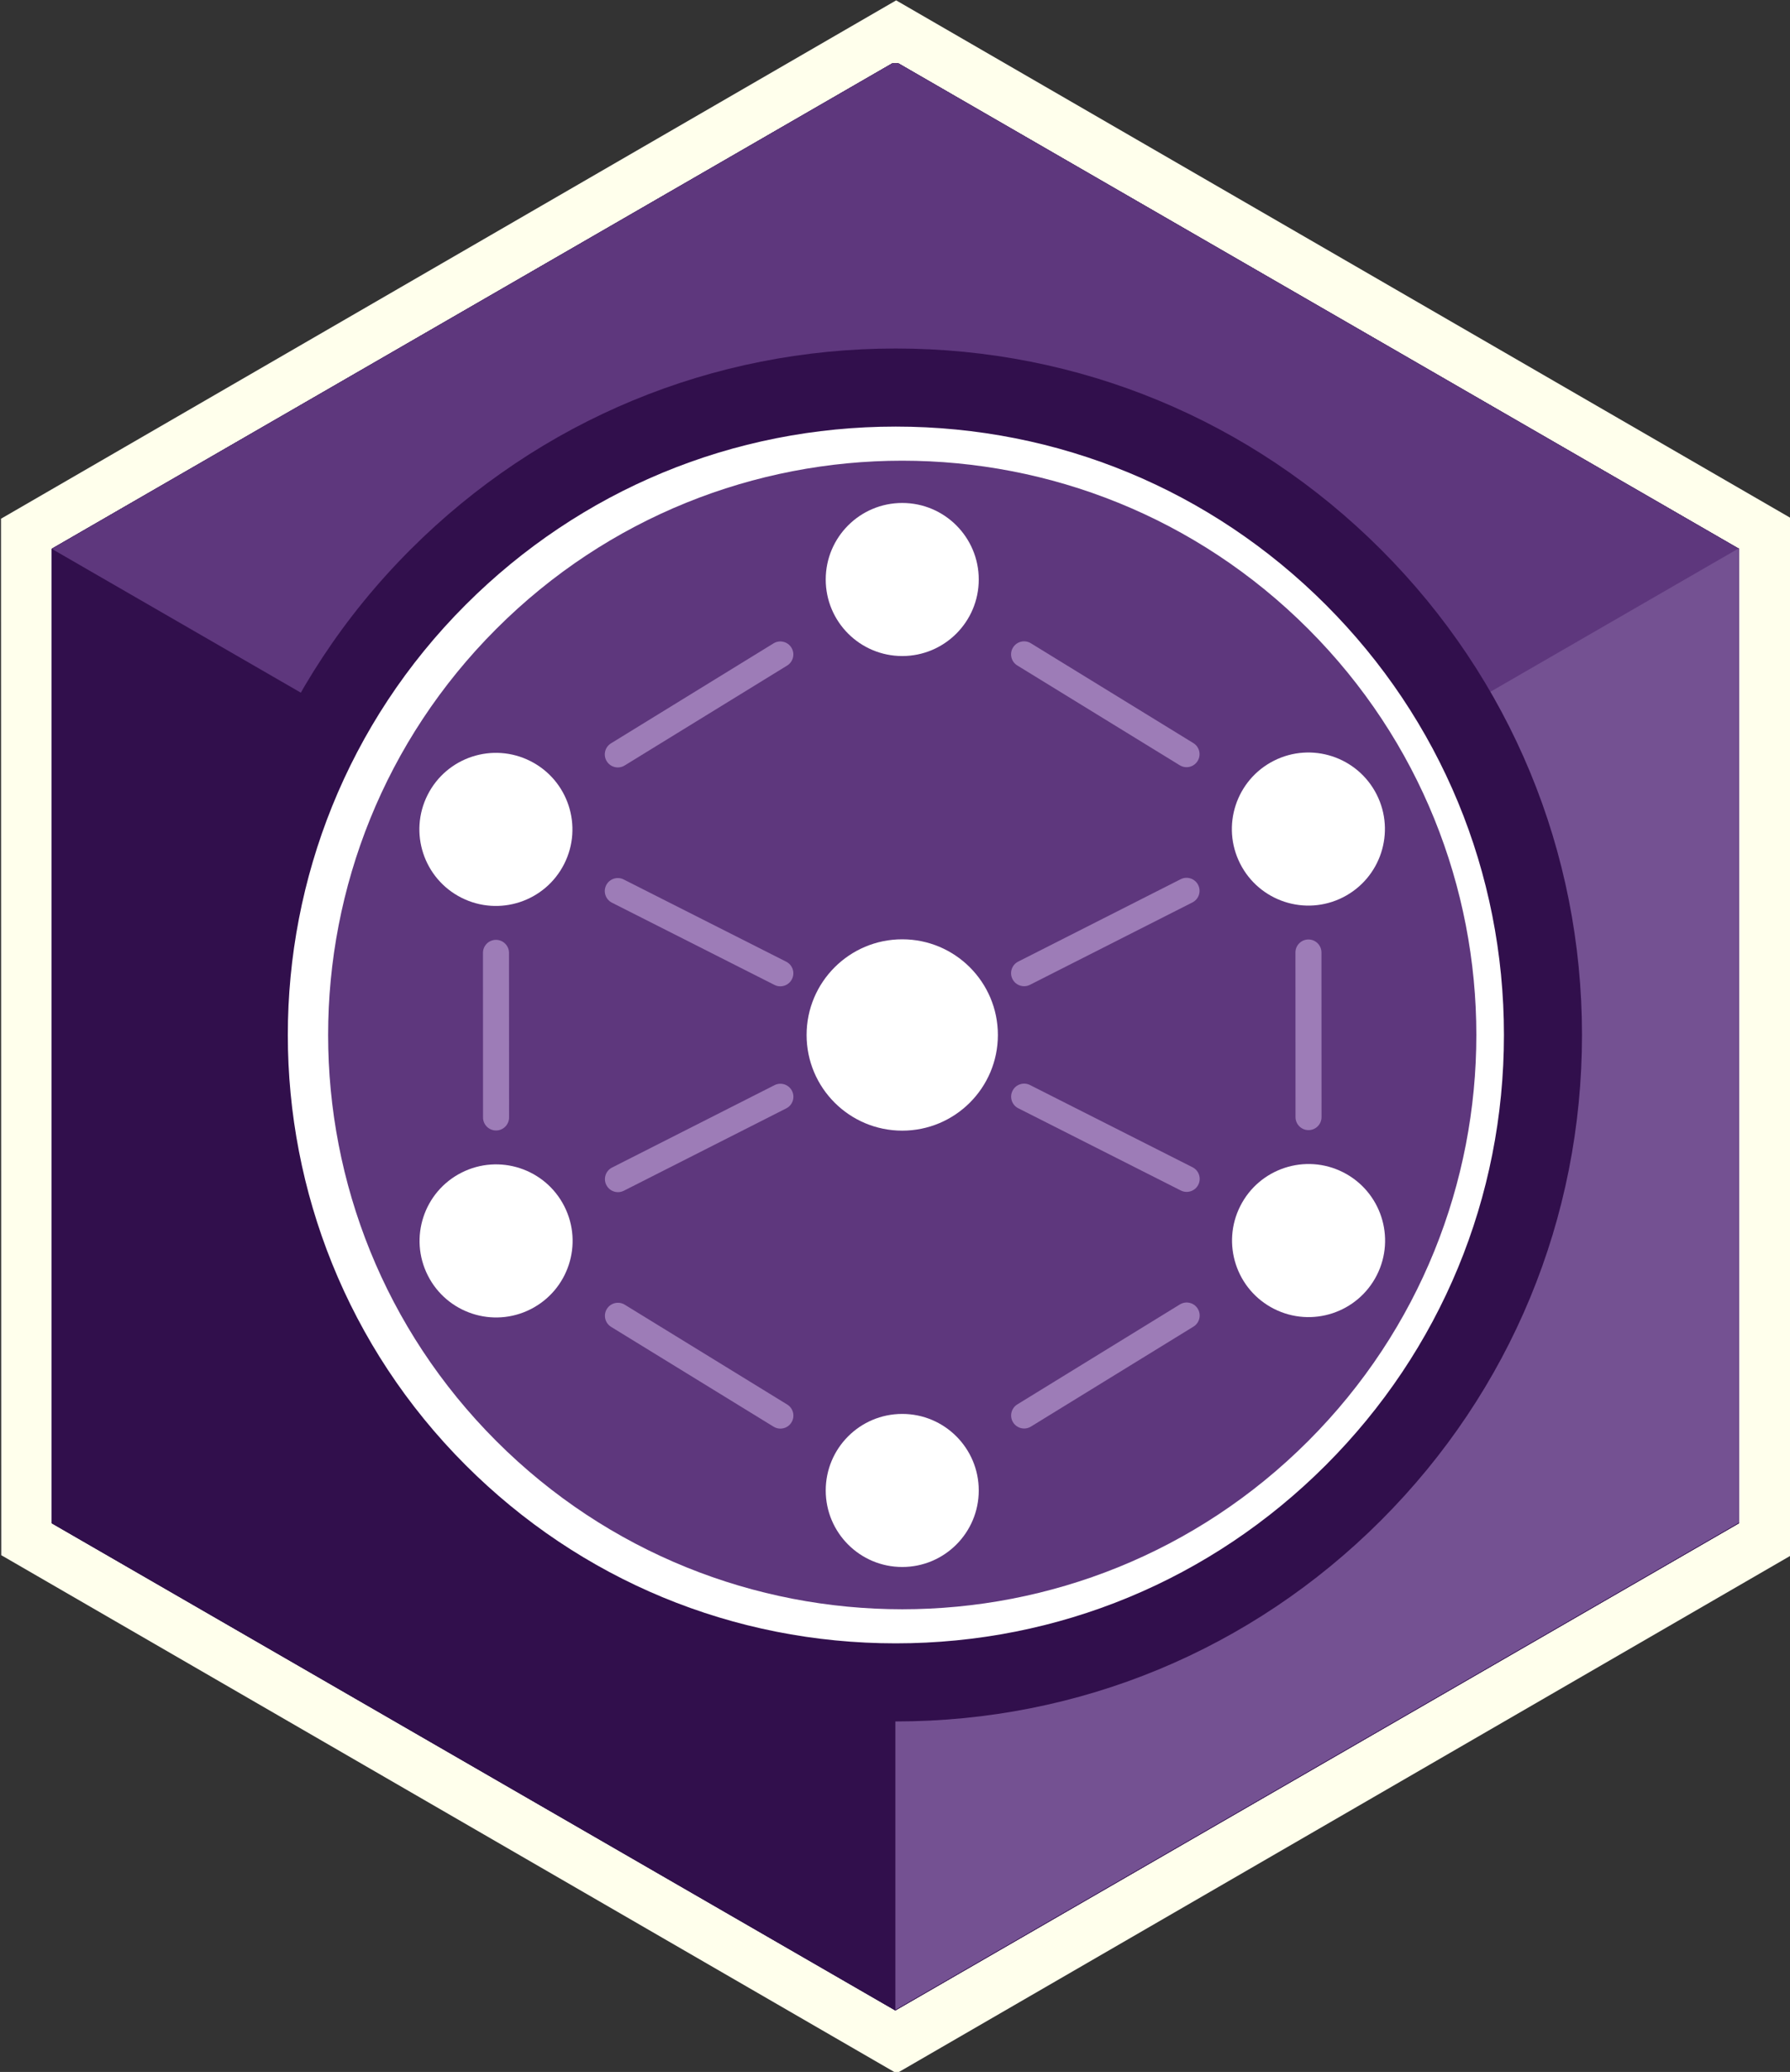 <?xml version="1.0" encoding="UTF-8" standalone="no"?>
<!-- Created with Inkscape (http://www.inkscape.org/) -->

<svg
   xmlns:osb="http://www.openswatchbook.org/uri/2009/osb"
   xmlns:dc="http://purl.org/dc/elements/1.1/"
   xmlns:cc="http://creativecommons.org/ns#"
   xmlns:rdf="http://www.w3.org/1999/02/22-rdf-syntax-ns#"
   xmlns:svg="http://www.w3.org/2000/svg"
   xmlns="http://www.w3.org/2000/svg"
   xmlns:sodipodi="http://sodipodi.sourceforge.net/DTD/sodipodi-0.dtd"
   xmlns:inkscape="http://www.inkscape.org/namespaces/inkscape"
   width="43.9mm"
   height="50.8mm"
   viewBox="0 0 43.9 50.8"
   version="1.1"
   id="svg8"
   sodipodi:docname="onia.svg"
   inkscape:version="0.92.4 (5da689c313, 2019-01-14)"
   inkscape:export-filename="C:\Users\Oleg\Desktop\Stickers\READY\onia.png"
   inkscape:export-xdpi="104.50001"
   inkscape:export-ydpi="104.50001">
  <rect x="0" y="0" width="43.9" height="50.8" fill="#333333" stroke="none"/>
  <defs
     id="defs2">
    <linearGradient
       id="linearGradient4541"
       osb:paint="solid">
      <stop
         style="stop-color:#000000;stop-opacity:1;"
         offset="0"
         id="stop4539" />
    </linearGradient>
    <clipPath
       id="clipPath96"
       clipPathUnits="userSpaceOnUse">
      <path
         inkscape:connector-curvature="0"
         id="path94"
         d="M 0,144 H 124.708 V 0 H 0 Z" />
    </clipPath>
    <clipPath
       id="clipPath364"
       clipPathUnits="userSpaceOnUse">
      <path
         inkscape:connector-curvature="0"
         id="path362"
         d="M 0,144 H 124.708 V 0 H 0 Z" />
    </clipPath>
  </defs>
  <sodipodi:namedview
     id="base"
     pagecolor="#ffffff"
     bordercolor="#666666"
     borderopacity="1.0"
     inkscape:pageopacity="0"
     inkscape:pageshadow="2"
     inkscape:zoom="3.6203869"
     inkscape:cx="81.160916"
     inkscape:cy="83.812471"
     inkscape:document-units="mm"
     inkscape:current-layer="layer3"
     showgrid="false"
     units="in"
     inkscape:window-width="1347"
     inkscape:window-height="1044"
     inkscape:window-x="457"
     inkscape:window-y="12"
     inkscape:window-maximized="0"
     inkscape:snap-center="true"
     inkscape:snap-object-midpoints="true"
     inkscape:snap-page="true"
     inkscape:pagecheckerboard="true" />
  <g
     inkscape:label="Layer 1"
     inkscape:groupmode="layer"
     id="layer1"
     transform="translate(0,-246.2)">
    <path
       sodipodi:type="star"
       style="fill:#ffffec;fill-opacity:1;stroke:none;stroke-width:4;stroke-miterlimit:4;stroke-dasharray:none;stroke-dashoffset:0;stroke-opacity:1"
       id="path4596"
       sodipodi:sides="6"
       sodipodi:cx="160.07291"
       sodipodi:cy="148.03957"
       sodipodi:r1="59.309753"
       sodipodi:r2="51.363758"
       sodipodi:arg1="0.57018301"
       sodipodi:arg2="1.0937818"
       inkscape:flatsided="true"
       inkscape:rounded="0"
       inkscape:randomized="0"
       d="m 210,180.054 -52.689,27.231 -49.927,-32.015 2.762,-59.245 52.689,-27.231 49.927,32.015 z"
       inkscape:transform-center-x="21.95"
       inkscape:transform-center-y="-12.700002"
       transform="matrix(0.427,-0.02,0.02,0.428,-49.328,211.462)" />
  </g>
  <g
     inkscape:groupmode="layer"
     id="layer2"
     inkscape:label="Layer 2" />
  <g
     inkscape:groupmode="layer"
     id="layer3"
     inkscape:label="Layer 3">
    <g
       id="g4552"
       transform="matrix(0.94,0,0,0.94,4.441,6.716)">
      <g
         id="g20"
         transform="matrix(0.353,0,0,-0.353,-3.361,45.311)" />
      <g
         id="g70"
         transform="matrix(0.353,0,0,-0.353,18.55,-5.489)">
        <path
           d="m 0,0 -62.112,-35.86 v -72.002 l 62.352,-35.999 62.354,36 v 72 L 0.48,0 Z"
           style="fill:#ffffff;fill-opacity:1;fill-rule:nonzero;stroke:none"
           id="path72"
           inkscape:connector-curvature="0" />
      </g>
      <g
         id="g74"
         transform="matrix(0.353,0,0,-0.353,18.55,-5.489)">
        <path
           d="m 0,0 -62.112,-35.86 v -72.002 l 62.352,-35.999 62.354,36 v 72 L 0.48,0 Z"
           style="fill:#1d1d1b;fill-opacity:1;fill-rule:nonzero;stroke:none"
           id="path76"
           inkscape:connector-curvature="0" />
      </g>
      <g
         id="g78"
         transform="matrix(0.353,0,0,-0.353,18.551,-5.489)">
        <path
           d="m 0,0 -62.114,-35.861 v -72 l 62.354,-36 62.354,36 v 72 L 0.48,0 Z"
           style="fill:#310f4c;fill-opacity:1;fill-rule:nonzero;stroke:none"
           id="path80"
           inkscape:connector-curvature="0" />
      </g>
      <g
         id="g82"
         transform="matrix(0.353,0,0,-0.353,18.551,-5.489)">
        <path
           d="m 0,0 -62.114,-35.861 62.354,-36 62.354,36 L 0.48,0 Z"
           style="fill:#5e377d;fill-opacity:1;fill-rule:nonzero;stroke:none"
           id="path84"
           inkscape:connector-curvature="0" />
      </g>
      <g
         id="g86"
         transform="matrix(0.353,0,0,-0.353,18.636,19.862)">
        <path
           d="m 0,0 v -72 l 62.354,36 v 72 z"
           style="fill:#745192;fill-opacity:1;fill-rule:nonzero;stroke:none"
           id="path88"
           inkscape:connector-curvature="0" />
      </g>
      <g
         id="g90"
         transform="matrix(0.353,0,0,-0.353,-3.361,45.311)">
        <g
           id="g92"
           clip-path="url(#clipPath96)">
          <g
             id="g98"
             transform="translate(119.584,36.722)">
            <path
               d="m 0,0 -55.173,-31.854 c -1.273,-0.735 -2.841,-0.735 -4.114,0 L -114.46,0 c -1.273,0.735 -2.057,2.093 -2.057,3.563 v 63.708 c 0,1.47 0.784,2.828 2.057,3.562 l 55.173,31.855 c 1.273,0.735 2.841,0.735 4.114,0 L 0,70.833 C 1.273,70.099 2.057,68.741 2.057,67.271 V 3.563 C 2.057,2.093 1.273,0.735 0,0"
               style="fill:#1d1d1b;fill-opacity:1;fill-rule:nonzero;stroke:none"
               id="path100"
               inkscape:connector-curvature="0" />
          </g>
          <g
             id="g102"
             transform="translate(64.289,8.268)">
            <path
               d="m 0,0 c 0.279,-0.491 0.529,-0.618 0.796,-0.467 0.266,0.153 0.278,0.44 0.006,0.918 C 0.521,0.942 0.272,1.071 0.006,0.919 -0.26,0.768 -0.272,0.479 0,0 M 1.484,0.841 C 1.888,0.133 1.745,-0.565 1.07,-0.95 0.4,-1.332 -0.258,-1.134 -0.682,-0.389 -1.085,0.319 -0.943,1.019 -0.269,1.402 0.405,1.787 1.061,1.586 1.484,0.841"
               style="fill:#ffffff;fill-opacity:1;fill-rule:nonzero;stroke:none"
               id="path104"
               inkscape:connector-curvature="0" />
          </g>
          <g
             id="g106"
             transform="translate(67.556,10.124)">
            <path
               d="M 0,0 C -0.313,0.55 -0.53,0.619 -0.746,0.496 -0.9,0.408 -0.979,0.236 -0.981,0.02 l 0.531,-0.934 c 0.167,-0.08 0.31,-0.08 0.448,-0.002 C 0.243,-0.775 0.282,-0.496 0,0 M 0.678,0.397 C 1.067,-0.286 1.019,-0.975 0.473,-1.285 0.256,-1.408 0.03,-1.437 -0.194,-1.363 l 0.576,-1.012 -0.617,-0.444 -1.786,3.134 0.579,0.33 0.172,-0.226 c 0.052,0.333 0.241,0.556 0.457,0.679 0.57,0.325 1.084,0.015 1.491,-0.701"
               style="fill:#ffffff;fill-opacity:1;fill-rule:nonzero;stroke:none"
               id="path108"
               inkscape:connector-curvature="0" />
          </g>
          <g
             id="g110"
             transform="translate(69.8,11.712)">
            <path
               d="m 0,0 c -0.175,0.297 -0.385,0.452 -0.647,0.303 -0.221,-0.126 -0.27,-0.34 -0.074,-0.752 l 0.738,0.42 z m 0.875,-0.064 -1.37,-0.781 c 0.271,-0.37 0.52,-0.371 0.791,-0.217 0.179,0.102 0.302,0.254 0.417,0.497 L 1.192,-0.776 C 1.071,-1.077 0.864,-1.372 0.506,-1.576 -0.231,-1.996 -0.876,-1.734 -1.27,-1.044 -1.646,-0.382 -1.583,0.35 -0.913,0.731 -0.28,1.092 0.344,0.896 0.752,0.18 0.792,0.109 0.846,0.006 0.875,-0.064"
               style="fill:#ffffff;fill-opacity:1;fill-rule:nonzero;stroke:none"
               id="path112"
               inkscape:connector-curvature="0" />
          </g>
          <g
             id="g114"
             transform="translate(72.563,13.655)">
            <path
               d="m 0,0 0.921,-1.616 -0.657,-0.375 -0.857,1.503 c -0.133,0.233 -0.248,0.251 -0.377,0.177 -0.145,-0.083 -0.207,-0.254 -0.218,-0.504 l 0.86,-1.512 -0.658,-0.375 -1.259,2.211 0.574,0.327 0.195,-0.236 c 0.062,0.327 0.21,0.561 0.485,0.717 C -0.607,0.536 -0.238,0.42 0,0"
               style="fill:#ffffff;fill-opacity:1;fill-rule:nonzero;stroke:none"
               id="path116"
               inkscape:connector-curvature="0" />
          </g>
          <g
             id="g118"
             transform="translate(74.844,14.877)">
            <path
               d="m 0,0 0.888,-1.558 -0.242,-0.136 -0.868,1.523 c -0.204,0.359 -0.432,0.42 -0.699,0.269 -0.296,-0.168 -0.391,-0.466 -0.418,-0.833 l 0.899,-1.578 -0.242,-0.138 -1.24,2.178 0.208,0.118 0.235,-0.357 C -1.45,-0.164 -1.303,0.14 -0.986,0.32 -0.592,0.546 -0.238,0.42 0,0"
               style="fill:#ffffff;fill-opacity:1;fill-rule:nonzero;stroke:none"
               id="path120"
               inkscape:connector-curvature="0" />
          </g>
          <g
             id="g122"
             transform="translate(77.192,15.8)">
            <path
               d="M 0,0 C -0.271,0.475 -0.635,0.67 -1.047,0.436 -1.389,0.24 -1.5,-0.154 -1.188,-0.759 l 1.223,0.697 z m 0.371,-0.118 -1.453,-0.827 c 0.366,-0.576 0.781,-0.665 1.156,-0.451 0.237,0.134 0.352,0.299 0.463,0.55 L 0.738,-0.937 C 0.629,-1.219 0.465,-1.444 0.177,-1.608 c -0.574,-0.328 -1.161,-0.11 -1.56,0.589 -0.395,0.696 -0.319,1.346 0.213,1.65 0.566,0.322 1.084,0.071 1.449,-0.569 0.039,-0.068 0.073,-0.136 0.092,-0.18"
               style="fill:#ffffff;fill-opacity:1;fill-rule:nonzero;stroke:none"
               id="path124"
               inkscape:connector-curvature="0" />
          </g>
          <g
             id="g126"
             transform="translate(79.764,15.737)">
            <path
               d="m 0,0 c -0.084,-0.162 -0.205,-0.299 -0.381,-0.398 -0.328,-0.188 -0.643,-0.108 -0.859,0.271 l -0.828,1.453 -0.367,-0.209 -0.111,0.196 0.366,0.208 -0.296,0.522 0.224,0.166 0.315,-0.55 0.561,0.32 0.082,-0.212 -0.532,-0.304 0.82,-1.44 c 0.145,-0.253 0.317,-0.322 0.536,-0.197 0.121,0.07 0.206,0.162 0.279,0.286 z"
               style="fill:#ffffff;fill-opacity:1;fill-rule:nonzero;stroke:none"
               id="path128"
               inkscape:connector-curvature="0" />
          </g>
          <g
             id="g130"
             transform="translate(82.073,16.932)">
            <path
               d="m 0,0 -0.325,-0.186 -1.596,1.679 0.622,-2.233 -0.321,-0.183 -1.785,1.867 0.249,0.143 1.599,-1.725 -0.625,2.28 0.276,0.156 1.635,-1.709 -0.674,2.257 0.237,0.135 z"
               style="fill:#ffffff;fill-opacity:1;fill-rule:nonzero;stroke:none"
               id="path132"
               inkscape:connector-curvature="0" />
          </g>
          <g
             id="g134"
             transform="translate(82.615,18.68)">
            <path
               d="M 0,0 C 0.349,-0.612 0.774,-0.788 1.191,-0.552 1.607,-0.314 1.684,0.143 1.327,0.767 0.979,1.38 0.556,1.552 0.135,1.312 -0.277,1.077 -0.355,0.624 0,0 m 1.582,0.911 c 0.4,-0.703 0.3,-1.34 -0.275,-1.667 -0.579,-0.329 -1.166,-0.09 -1.566,0.61 -0.398,0.699 -0.293,1.337 0.278,1.663 0.578,0.329 1.157,0.106 1.563,-0.606"
               style="fill:#ffffff;fill-opacity:1;fill-rule:nonzero;stroke:none"
               id="path136"
               inkscape:connector-curvature="0" />
          </g>
          <g
             id="g138"
             transform="translate(85.337,21.702)">
            <path
               d="M 0,0 0.084,-0.254 C 0.013,-0.273 -0.046,-0.296 -0.121,-0.339 -0.425,-0.512 -0.465,-0.82 -0.327,-1.333 l 0.759,-1.332 -0.242,-0.138 -1.24,2.178 0.208,0.119 0.298,-0.475 c -0.088,0.424 0.009,0.71 0.313,0.883 C -0.147,-0.05 -0.068,-0.017 0,0"
               style="fill:#ffffff;fill-opacity:1;fill-rule:nonzero;stroke:none"
               id="path140"
               inkscape:connector-curvature="0" />
          </g>
          <g
             id="g142"
             transform="translate(86.94,21.298)">
            <path
               d="M 0,0 1.697,-0.627 1.406,-0.793 -0.271,-0.172 0.082,1.337 0.361,1.496 Z M 0.382,-1.377 0.141,-1.514 -1.605,1.551 -1.38,1.717 Z"
               style="fill:#ffffff;fill-opacity:1;fill-rule:nonzero;stroke:none"
               id="path144"
               inkscape:connector-curvature="0" />
          </g>
          <g
             id="g146"
             transform="translate(89.253,21.021)">
            <path
               d="m 0,0 -0.092,-0.052 -1.23,2.161 0.092,0.052 z M -1.628,2.956 C -1.604,2.914 -1.612,2.86 -1.671,2.827 -1.721,2.798 -1.775,2.816 -1.799,2.858 c -0.023,0.041 -0.013,0.102 0.036,0.131 0.059,0.033 0.112,0.008 0.135,-0.033"
               style="fill:#ffffff;fill-opacity:1;fill-rule:nonzero;stroke:none"
               id="path148"
               inkscape:connector-curvature="0" />
          </g>
          <g
             id="g150"
             transform="translate(90.822,23.95)">
            <path
               d="M 0,0 0.875,-1.536 0.784,-1.589 -0.087,-0.061 C -0.31,0.331 -0.581,0.44 -0.91,0.253 -1.26,0.054 -1.379,-0.289 -1.405,-0.718 l 0.911,-1.598 -0.092,-0.053 -1.23,2.162 0.079,0.045 0.259,-0.438 c 0.03,0.405 0.179,0.742 0.52,0.936 C -0.562,0.562 -0.242,0.425 0,0"
               style="fill:#ffffff;fill-opacity:1;fill-rule:nonzero;stroke:none"
               id="path152"
               inkscape:connector-curvature="0" />
          </g>
          <g
             id="g154"
             transform="translate(91.302,25.574)">
            <path
               d="m 0,0 0.226,-0.395 0.612,0.349 0.03,-0.094 -0.596,-0.339 1.184,-2.077 -0.092,-0.052 -1.182,2.078 -0.375,-0.214 -0.048,0.084 0.375,0.214 -0.233,0.408 c -0.185,0.324 -0.076,0.617 0.228,0.79 0.175,0.1 0.374,0.147 0.557,0.146 L 0.692,0.808 C 0.515,0.801 0.349,0.763 0.187,0.67 -0.071,0.522 -0.171,0.301 0,0"
               style="fill:#ffffff;fill-opacity:1;fill-rule:nonzero;stroke:none"
               id="path156"
               inkscape:connector-curvature="0" />
          </g>
          <g
             id="g158"
             transform="translate(93.637,26.403)">
            <path
               d="M 0,0 0.024,-0.091 C -0.037,-0.11 -0.104,-0.137 -0.179,-0.18 -0.504,-0.364 -0.557,-0.687 -0.429,-1.231 l 0.816,-1.433 -0.092,-0.052 -1.231,2.161 0.081,0.045 0.308,-0.535 c -0.104,0.465 -0.009,0.761 0.32,0.948 C -0.131,-0.042 -0.057,-0.016 0,0"
               style="fill:#ffffff;fill-opacity:1;fill-rule:nonzero;stroke:none"
               id="path160"
               inkscape:connector-curvature="0" />
          </g>
          <g
             id="g162"
             transform="translate(96.135,25.599)">
            <path
               d="M 0,0 -0.4,0.703 -0.875,0.434 c -0.475,-0.271 -0.65,-0.64 -0.424,-1.037 0.194,-0.341 0.524,-0.435 0.864,-0.241 C -0.098,-0.651 0.018,-0.359 0,0 m 0.556,-0.308 0.012,-0.079 c -0.201,-0.044 -0.338,0.022 -0.489,0.278 0.003,-0.363 -0.143,-0.639 -0.464,-0.822 -0.408,-0.232 -0.796,-0.112 -1.014,0.271 -0.252,0.441 -0.052,0.875 0.46,1.167 l 0.492,0.28 -0.148,0.258 C -0.809,1.42 -1.062,1.545 -1.479,1.308 -1.67,1.199 -1.832,1.04 -1.995,0.831 L -2.07,0.895 c 0.17,0.217 0.337,0.377 0.545,0.496 0.458,0.261 0.775,0.139 1.017,-0.286 L 0.113,0.016 c 0.164,-0.288 0.273,-0.354 0.443,-0.324"
               style="fill:#ffffff;fill-opacity:1;fill-rule:nonzero;stroke:none"
               id="path164"
               inkscape:connector-curvature="0" />
          </g>
          <g
             id="g166"
             transform="translate(97.429,28.293)">
            <path
               d="m 0,0 -0.016,-0.097 c -0.264,0.037 -0.462,0.018 -0.704,-0.12 -0.324,-0.185 -0.467,-0.497 -0.309,-0.772 0.144,-0.254 0.37,-0.274 0.866,-0.147 0.562,0.145 0.824,0.112 1.028,-0.247 0.203,-0.357 0.05,-0.764 -0.362,-0.999 -0.338,-0.192 -0.614,-0.19 -0.885,-0.14 l 0.018,0.092 c 0.275,-0.047 0.51,-0.041 0.817,0.135 0.346,0.196 0.504,0.529 0.317,0.858 -0.178,0.312 -0.388,0.341 -0.933,0.204 -0.525,-0.141 -0.797,-0.102 -0.962,0.189 -0.181,0.316 -0.013,0.699 0.354,0.907 C -0.513,0.011 -0.278,0.046 0,0"
               style="fill:#ffffff;fill-opacity:1;fill-rule:nonzero;stroke:none"
               id="path168"
               inkscape:connector-curvature="0" />
          </g>
          <g
             id="g170"
             transform="translate(100.18,27.355)">
            <path
               d="m 0,0 c -0.072,-0.134 -0.176,-0.264 -0.35,-0.363 -0.287,-0.163 -0.568,-0.087 -0.767,0.262 l -0.906,1.59 -0.358,-0.204 -0.047,0.084 0.358,0.204 -0.311,0.545 0.086,0.062 0.316,-0.554 0.6,0.341 0.03,-0.093 -0.583,-0.332 0.905,-1.586 c 0.165,-0.291 0.382,-0.372 0.636,-0.227 0.15,0.084 0.241,0.197 0.309,0.319 z"
               style="fill:#ffffff;fill-opacity:1;fill-rule:nonzero;stroke:none"
               id="path172"
               inkscape:connector-curvature="0" />
          </g>
          <g
             id="g174"
             transform="translate(100.419,30.267)">
            <path
               d="M 0,0 0.023,-0.092 C -0.037,-0.11 -0.104,-0.137 -0.18,-0.18 -0.505,-0.365 -0.558,-0.687 -0.43,-1.231 l 0.817,-1.433 -0.092,-0.053 -1.231,2.162 0.08,0.045 0.309,-0.535 c -0.104,0.464 -0.009,0.761 0.32,0.948 C -0.131,-0.042 -0.058,-0.016 0,0"
               style="fill:#ffffff;fill-opacity:1;fill-rule:nonzero;stroke:none"
               id="path176"
               inkscape:connector-curvature="0" />
          </g>
          <g
             id="g178"
             transform="translate(103.641,29.218)">
            <path
               d="M 0,0 -0.084,-0.048 -0.335,0.394 C -0.33,0.038 -0.451,-0.312 -0.81,-0.516 -1.192,-0.734 -1.55,-0.629 -1.794,-0.201 L -2.671,1.34 -2.58,1.393 -1.707,-0.14 c 0.225,-0.395 0.523,-0.473 0.861,-0.282 0.332,0.19 0.439,0.526 0.439,0.924 l -0.915,1.606 0.092,0.053 z"
               style="fill:#ffffff;fill-opacity:1;fill-rule:nonzero;stroke:none"
               id="path180"
               inkscape:connector-curvature="0" />
          </g>
          <g
             id="g182"
             transform="translate(104.732,32.48)">
            <path
               d="m 0,0 -0.019,-0.094 c -0.206,0.043 -0.398,0.022 -0.61,-0.099 -0.458,-0.261 -0.574,-0.812 -0.184,-1.494 0.383,-0.675 0.912,-0.837 1.361,-0.582 0.224,0.128 0.346,0.302 0.415,0.5 l 0.089,-0.03 C 0.979,-2.018 0.843,-2.216 0.602,-2.354 0.081,-2.649 -0.507,-2.45 -0.909,-1.742 c -0.402,0.703 -0.3,1.328 0.228,1.63 C -0.447,0.021 -0.245,0.054 0,0"
               style="fill:#ffffff;fill-opacity:1;fill-rule:nonzero;stroke:none"
               id="path184"
               inkscape:connector-curvature="0" />
          </g>
          <g
             id="g186"
             transform="translate(107.365,31.448)">
            <path
               d="m 0,0 c -0.072,-0.134 -0.175,-0.264 -0.35,-0.363 -0.287,-0.163 -0.567,-0.087 -0.766,0.262 l -0.906,1.59 -0.358,-0.204 -0.048,0.084 0.359,0.204 -0.312,0.545 0.087,0.062 0.316,-0.554 0.6,0.341 0.03,-0.093 -0.583,-0.332 0.904,-1.586 c 0.165,-0.291 0.382,-0.372 0.636,-0.227 0.151,0.085 0.241,0.197 0.309,0.319 z"
               style="fill:#ffffff;fill-opacity:1;fill-rule:nonzero;stroke:none"
               id="path188"
               inkscape:connector-curvature="0" />
          </g>
          <g
             id="g190"
             transform="translate(109.319,32.452)">
            <path
               d="m 0,0 -0.083,-0.048 -0.252,0.442 c 0.005,-0.356 -0.116,-0.706 -0.474,-0.91 -0.383,-0.218 -0.741,-0.113 -0.985,0.315 l -0.877,1.541 0.092,0.053 0.872,-1.533 c 0.226,-0.395 0.523,-0.473 0.861,-0.282 0.333,0.19 0.44,0.526 0.439,0.924 l -0.915,1.606 0.092,0.053 z"
               style="fill:#ffffff;fill-opacity:1;fill-rule:nonzero;stroke:none"
               id="path192"
               inkscape:connector-curvature="0" />
          </g>
          <g
             id="g194"
             transform="translate(110.002,35.725)">
            <path
               d="M 0,0 0.023,-0.092 C -0.037,-0.11 -0.104,-0.138 -0.18,-0.18 -0.504,-0.365 -0.557,-0.687 -0.43,-1.231 l 0.817,-1.433 -0.092,-0.053 -1.231,2.161 0.08,0.046 0.309,-0.535 c -0.104,0.464 -0.009,0.761 0.32,0.948 C -0.131,-0.043 -0.058,-0.017 0,0"
               style="fill:#ffffff;fill-opacity:1;fill-rule:nonzero;stroke:none"
               id="path196"
               inkscape:connector-curvature="0" />
          </g>
          <g
             id="g198"
             transform="translate(112.323,35.773)">
            <path
               d="M 0,0 C -0.299,0.524 -0.727,0.782 -1.201,0.512 -1.613,0.277 -1.742,-0.231 -1.363,-0.926 l 1.427,0.814 z m 0.193,-0.144 -1.511,-0.861 c 0.397,-0.65 0.886,-0.791 1.323,-0.542 0.259,0.147 0.377,0.325 0.476,0.587 L 0.572,-1.003 C 0.475,-1.268 0.334,-1.476 0.055,-1.634 c -0.525,-0.299 -1.092,-0.088 -1.491,0.612 -0.405,0.711 -0.32,1.328 0.179,1.612 0.533,0.304 1.025,0.032 1.368,-0.571 0.034,-0.058 0.06,-0.115 0.082,-0.163"
               style="fill:#ffffff;fill-opacity:1;fill-rule:nonzero;stroke:none"
               id="path200"
               inkscape:connector-curvature="0" />
          </g>
          <g
             id="g202"
             transform="translate(113.752,35.055)">
            <path
               d="m 0,0 c 0.028,-0.05 0.016,-0.113 -0.047,-0.148 -0.058,-0.034 -0.12,-0.013 -0.148,0.037 -0.034,0.057 -0.02,0.121 0.039,0.154 C -0.094,0.078 -0.033,0.058 0,0"
               style="fill:#ffffff;fill-opacity:1;fill-rule:nonzero;stroke:none"
               id="path204"
               inkscape:connector-curvature="0" />
          </g>
          <g
             id="g206"
             transform="translate(113.771,36.417)">
            <path
               d="M 0,0 C 0.374,-0.658 0.876,-0.87 1.354,-0.597 1.825,-0.329 1.916,0.209 1.529,0.887 1.152,1.549 0.656,1.751 0.178,1.479 -0.289,1.213 -0.386,0.678 0,0 M 1.625,0.941 C 2.035,0.222 1.929,-0.385 1.403,-0.684 0.866,-0.99 0.303,-0.755 -0.096,-0.055 -0.504,0.661 -0.39,1.266 0.13,1.562 0.659,1.863 1.217,1.657 1.625,0.941"
               style="fill:#ffffff;fill-opacity:1;fill-rule:nonzero;stroke:none"
               id="path208"
               inkscape:connector-curvature="0" />
          </g>
          <g
             id="g210"
             transform="translate(116.513,39.434)">
            <path
               d="m 0,0 0.024,-0.091 c -0.061,-0.018 -0.128,-0.046 -0.203,-0.088 -0.325,-0.185 -0.378,-0.508 -0.25,-1.051 l 0.816,-1.433 -0.092,-0.053 -1.231,2.161 0.08,0.045 0.31,-0.534 c -0.105,0.464 -0.01,0.761 0.319,0.947 C -0.131,-0.042 -0.058,-0.016 0,0"
               style="fill:#ffffff;fill-opacity:1;fill-rule:nonzero;stroke:none"
               id="path212"
               inkscape:connector-curvature="0" />
          </g>
          <g
             id="g214"
             transform="translate(117.258,38.948)">
            <path
               d="M 0,0 C 0.232,-0.407 0.65,-0.445 1.005,-0.244 1.404,-0.017 1.52,0.342 1.299,0.729 1.068,1.134 0.691,1.227 0.291,0.999 -0.133,0.757 -0.209,0.366 0,0 M 1.195,1.608 C 1.086,1.501 0.917,1.372 0.592,1.187 0.911,1.247 1.196,1.134 1.396,0.784 1.638,0.359 1.506,-0.068 1.052,-0.327 0.936,-0.394 0.817,-0.428 0.711,-0.444 0.62,-0.594 0.596,-0.746 0.672,-0.88 0.762,-1.038 0.943,-1.084 1.238,-0.916 l 0.363,0.207 C 2.009,-0.477 2.354,-0.55 2.524,-0.851 2.733,-1.217 2.586,-1.588 1.995,-1.924 1.396,-2.266 1.043,-2.256 0.804,-1.836 l 0.091,0.052 c 0.216,-0.362 0.492,-0.37 1.05,-0.052 0.541,0.308 0.665,0.621 0.491,0.93 -0.151,0.262 -0.444,0.304 -0.79,0.107 L 1.279,-1.007 c -0.328,-0.187 -0.582,-0.139 -0.695,0.06 -0.088,0.154 -0.055,0.328 0.033,0.494 -0.302,-0.013 -0.541,0.105 -0.709,0.4 -0.244,0.43 -0.118,0.876 0.332,1.132 0.627,0.353 0.726,0.459 0.865,0.609 z"
               style="fill:#ffffff;fill-opacity:1;fill-rule:nonzero;stroke:none"
               id="path216"
               inkscape:connector-curvature="0" />
          </g>
        </g>
      </g>
      <g
         id="g218"
         transform="matrix(0.353,0,0,-0.353,18.551,-5.489)">
        <path
           d="m 0,0 -62.114,-35.861 v -72 l 62.354,-36 62.354,36 v 72 L 0.48,0 Z"
           style="fill:#310f4c;fill-opacity:1;fill-rule:nonzero;stroke:none"
           id="path220"
           inkscape:connector-curvature="0" />
      </g>
      <g
         id="g222"
         transform="matrix(0.353,0,0,-0.353,18.551,-5.489)">
        <path
           d="m 0,0 -62.114,-35.861 62.354,-36 62.354,36 L 0.48,0 Z"
           style="fill:#5e377d;fill-opacity:1;fill-rule:nonzero;stroke:none"
           id="path224"
           inkscape:connector-curvature="0" />
      </g>
      <g
         id="g226"
         transform="matrix(0.353,0,0,-0.353,18.636,19.862)">
        <path
           d="m 0,0 v -72 l 62.354,36 v 72 z"
           style="fill:#745192;fill-opacity:1;fill-rule:nonzero;stroke:none"
           id="path228"
           inkscape:connector-curvature="0" />
      </g>
      <g
         id="g358"
         transform="matrix(0.353,0,0,-0.353,-3.361,45.311)">
        <g
           id="g360"
           clip-path="url(#clipPath364)">
          <g
             id="g366"
             transform="translate(111.184,71.126)">
            <path
               d="m 0,0 c 0,-26.71 -21.652,-48.362 -48.362,-48.362 -26.709,0 -48.361,21.652 -48.361,48.362 0,26.711 21.652,48.362 48.361,48.362 C -21.652,48.362 0,26.711 0,0"
               style="fill:#ffffff;fill-opacity:1;fill-rule:nonzero;stroke:none"
               id="path368"
               inkscape:connector-curvature="0" />
          </g>
          <g
             id="g370"
             transform="translate(92.827,102.13)">
            <path
               d="m 0,0 c 16.572,-16.57 16.572,-43.438 0,-60.008 -16.569,-16.573 -43.437,-16.573 -60.008,-10e-4 -16.572,16.571 -16.572,43.439 0,60.01 C -43.437,16.572 -16.569,16.572 0,0"
               style="fill:#5e377d;fill-opacity:1;fill-rule:nonzero;stroke:none"
               id="path372"
               inkscape:connector-curvature="0" />
          </g>
          <g
             id="g374"
             transform="translate(62.342,117.079)">
            <path
               d="m 0,0 c -12.007,0 -23.296,-4.676 -31.787,-13.166 -17.526,-17.527 -17.526,-46.046 0,-63.573 8.491,-8.491 19.78,-13.166 31.787,-13.166 12.008,0 23.296,4.675 31.786,13.166 8.491,8.491 13.167,19.779 13.167,31.786 0,12.007 -4.676,23.296 -13.166,31.786 C 23.296,-4.676 12.008,0 0,0 m 0,-95.675 c -13.548,0 -26.286,5.276 -35.866,14.856 -19.776,19.777 -19.776,51.956 0,71.733 9.58,9.58 22.318,14.856 35.866,14.856 13.549,0 26.286,-5.277 35.866,-14.857 9.58,-9.58 14.856,-22.317 14.856,-35.866 0,-13.548 -5.276,-26.286 -14.856,-35.865 C 26.286,-90.399 13.549,-95.675 0,-95.675"
               style="fill:#310f4c;fill-opacity:1;fill-rule:nonzero;stroke:none"
               id="path376"
               inkscape:connector-curvature="0" />
          </g>
          <g
             id="g378"
             transform="translate(69.892,72.126)">
            <path
               d="m 0,0 c 0,-3.904 -3.165,-7.069 -7.069,-7.069 -3.904,0 -7.069,3.165 -7.069,7.069 0,3.904 3.165,7.069 7.069,7.069 C -3.165,7.069 0,3.904 0,0"
               style="fill:#ffffff;fill-opacity:1;fill-rule:nonzero;stroke:none"
               id="path380"
               inkscape:connector-curvature="0" />
          </g>
          <g
             id="g382"
             transform="translate(68.478,105.781)">
            <path
               d="m 0,0 c 0,-3.123 -2.532,-5.655 -5.655,-5.655 -3.123,0 -5.655,2.532 -5.655,5.655 0,3.123 2.532,5.655 5.655,5.655 C -2.532,5.655 0,3.123 0,0"
               style="fill:#ffffff;fill-opacity:1;fill-rule:nonzero;stroke:none"
               id="path384"
               inkscape:connector-curvature="0" />
          </g>
          <g
             id="g386"
             transform="translate(68.478,38.471)">
            <path
               d="m 0,0 c 0,-3.123 -2.532,-5.655 -5.655,-5.655 -3.123,0 -5.655,2.532 -5.655,5.655 0,3.123 2.532,5.655 5.655,5.655 C -2.532,5.655 0,3.123 0,0"
               style="fill:#ffffff;fill-opacity:1;fill-rule:nonzero;stroke:none"
               id="path388"
               inkscape:connector-curvature="0" />
          </g>
          <g
             id="g390"
             transform="translate(35.343,92.362)">
            <path
               d="m 0,0 c 2.787,-1.409 3.903,-4.812 2.494,-7.599 -1.409,-2.787 -4.812,-3.903 -7.599,-2.493 -2.787,1.409 -3.903,4.811 -2.494,7.598 C -6.189,0.293 -2.787,1.41 0,0"
               style="fill:#ffffff;fill-opacity:1;fill-rule:nonzero;stroke:none"
               id="path392"
               inkscape:connector-curvature="0" />
          </g>
          <g
             id="g394"
             transform="translate(95.407,61.982)">
            <path
               d="m 0,0 c 2.787,-1.41 3.904,-4.813 2.495,-7.599 -1.41,-2.787 -4.813,-3.903 -7.6,-2.494 -2.787,1.41 -3.903,4.812 -2.493,7.599 C -6.189,0.292 -2.787,1.409 0,0"
               style="fill:#ffffff;fill-opacity:1;fill-rule:nonzero;stroke:none"
               id="path396"
               inkscape:connector-curvature="0" />
          </g>
          <g
             id="g398"
             transform="translate(30.247,61.953)">
            <path
               d="M 0,0 C 2.786,1.412 6.189,0.298 7.601,-2.487 9.013,-5.273 7.899,-8.676 5.114,-10.088 2.328,-11.5 -1.075,-10.386 -2.487,-7.601 -3.899,-4.815 -2.785,-1.412 0,0"
               style="fill:#ffffff;fill-opacity:1;fill-rule:nonzero;stroke:none"
               id="path400"
               inkscape:connector-curvature="0" />
          </g>
          <g
             id="g402"
             transform="translate(90.285,92.386)">
            <path
               d="m 0,0 c 2.786,1.412 6.189,0.298 7.602,-2.488 1.411,-2.785 0.297,-6.188 -2.488,-7.6 -2.786,-1.413 -6.188,-0.299 -7.601,2.487 C -3.899,-4.816 -2.786,-1.413 0,0"
               style="fill:#ffffff;fill-opacity:1;fill-rule:nonzero;stroke:none"
               id="path404"
               inkscape:connector-curvature="0" />
          </g>
          <g
             id="g406"
             transform="translate(53.812,75.721)">
            <path
               d="M 0,0 C -0.146,0 -0.294,0.033 -0.433,0.104 L -12.446,6.18 c -0.474,0.24 -0.664,0.818 -0.424,1.292 0.239,0.474 0.818,0.664 1.292,0.424 L 0.435,1.82 C 0.909,1.58 1.099,1.002 0.859,0.528 0.689,0.193 0.351,0 0,0"
               style="fill:#9d7cb7;fill-opacity:1;fill-rule:nonzero;stroke:none"
               id="path408"
               inkscape:connector-curvature="0" />
          </g>
          <g
             id="g410"
             transform="translate(83.845,60.531)">
            <path
               d="M 0,0 C -0.146,0 -0.294,0.033 -0.433,0.104 L -12.446,6.18 c -0.474,0.239 -0.664,0.818 -0.424,1.292 0.238,0.474 0.817,0.664 1.292,0.424 L 0.435,1.82 C 0.909,1.58 1.098,1.002 0.859,0.528 0.69,0.193 0.351,0 0,0"
               style="fill:#9d7cb7;fill-opacity:1;fill-rule:nonzero;stroke:none"
               id="path412"
               inkscape:connector-curvature="0" />
          </g>
          <g
             id="g414"
             transform="translate(71.829,75.729)">
            <path
               d="m 0,0 c -0.35,0 -0.689,0.193 -0.858,0.527 -0.24,0.474 -0.051,1.053 0.423,1.292 l 12.008,6.087 c 0.474,0.24 1.052,0.05 1.292,-0.423 0.24,-0.474 0.051,-1.052 -0.423,-1.292 L 0.434,0.104 C 0.295,0.034 0.147,0 0,0"
               style="fill:#9d7cb7;fill-opacity:1;fill-rule:nonzero;stroke:none"
               id="path416"
               inkscape:connector-curvature="0" />
          </g>
          <g
             id="g418"
             transform="translate(41.811,60.512)">
            <path
               d="m 0,0 c -0.351,0 -0.689,0.193 -0.858,0.527 -0.24,0.474 -0.051,1.053 0.423,1.292 l 12.007,6.087 c 0.473,0.241 1.052,0.051 1.292,-0.422 0.24,-0.474 0.051,-1.053 -0.423,-1.293 L 0.434,0.104 C 0.295,0.034 0.146,0 0,0"
               style="fill:#9d7cb7;fill-opacity:1;fill-rule:nonzero;stroke:none"
               id="path420"
               inkscape:connector-curvature="0" />
          </g>
          <g
             id="g422"
             transform="translate(32.801,65.069)">
            <path
               d="m 0,0 c -0.531,0 -0.962,0.43 -0.962,0.961 l -0.005,12.163 c -0.001,0.531 0.43,0.962 0.961,0.962 v 0 c 0.531,0 0.962,-0.43 0.962,-0.961 L 0.962,0.962 C 0.962,0.431 0.531,0 0,0 Z"
               style="fill:#9d7cb7;fill-opacity:1;fill-rule:nonzero;stroke:none"
               id="path424"
               inkscape:connector-curvature="0" />
          </g>
          <g
             id="g426"
             transform="translate(53.816,43.04)">
            <path
               d="M 0,0 C -0.172,0 -0.345,0.046 -0.503,0.143 L -12.51,7.518 c -0.452,0.278 -0.594,0.87 -0.316,1.323 0.278,0.452 0.87,0.594 1.323,0.316 L 0.504,1.781 C 0.957,1.503 1.098,0.911 0.82,0.459 0.639,0.163 0.323,0 0,0"
               style="fill:#9d7cb7;fill-opacity:1;fill-rule:nonzero;stroke:none"
               id="path428"
               inkscape:connector-curvature="0" />
          </g>
          <g
             id="g430"
             transform="translate(92.852,65.096)">
            <path
               d="m 0,0 c -0.531,0 -0.962,0.43 -0.962,0.961 l -0.005,12.163 c -0.001,0.531 0.43,0.961 0.961,0.962 v 0 c 0.531,0 0.961,-0.431 0.962,-0.962 L 0.961,0.962 C 0.962,0.431 0.531,0 0.001,0 Z"
               style="fill:#9d7cb7;fill-opacity:1;fill-rule:nonzero;stroke:none"
               id="path432"
               inkscape:connector-curvature="0" />
          </g>
          <g
             id="g434"
             transform="translate(83.835,91.912)">
            <path
               d="M 0,0 C -0.172,0 -0.346,0.046 -0.502,0.143 L -12.51,7.518 c -0.453,0.278 -0.594,0.87 -0.316,1.323 0.277,0.453 0.869,0.595 1.322,0.316 L 0.505,1.781 C 0.957,1.503 1.098,0.911 0.821,0.459 0.638,0.163 0.323,0 0,0"
               style="fill:#9d7cb7;fill-opacity:1;fill-rule:nonzero;stroke:none"
               id="path436"
               inkscape:connector-curvature="0" />
          </g>
          <g
             id="g438"
             transform="translate(41.801,91.894)">
            <path
               d="m 0,0 c -0.323,0 -0.638,0.163 -0.82,0.458 -0.278,0.453 -0.137,1.045 0.316,1.323 l 12.012,7.386 c 0.453,0.278 1.045,0.136 1.323,-0.316 0.278,-0.452 0.137,-1.044 -0.316,-1.323 L 0.503,0.143 C 0.346,0.046 0.172,0 0,0"
               style="fill:#9d7cb7;fill-opacity:1;fill-rule:nonzero;stroke:none"
               id="path440"
               inkscape:connector-curvature="0" />
          </g>
          <g
             id="g442"
             transform="translate(71.833,43.048)">
            <path
               d="m 0,0 c -0.323,0 -0.638,0.163 -0.82,0.458 -0.278,0.453 -0.137,1.044 0.315,1.323 l 12.014,7.386 c 0.452,0.279 1.044,0.137 1.323,-0.316 0.277,-0.452 0.136,-1.044 -0.316,-1.322 L 0.503,0.143 C 0.346,0.046 0.172,0 0,0"
               style="fill:#9d7cb7;fill-opacity:1;fill-rule:nonzero;stroke:none"
               id="path444"
               inkscape:connector-curvature="0" />
          </g>
        </g>
      </g>
    </g>
  </g>
</svg>
